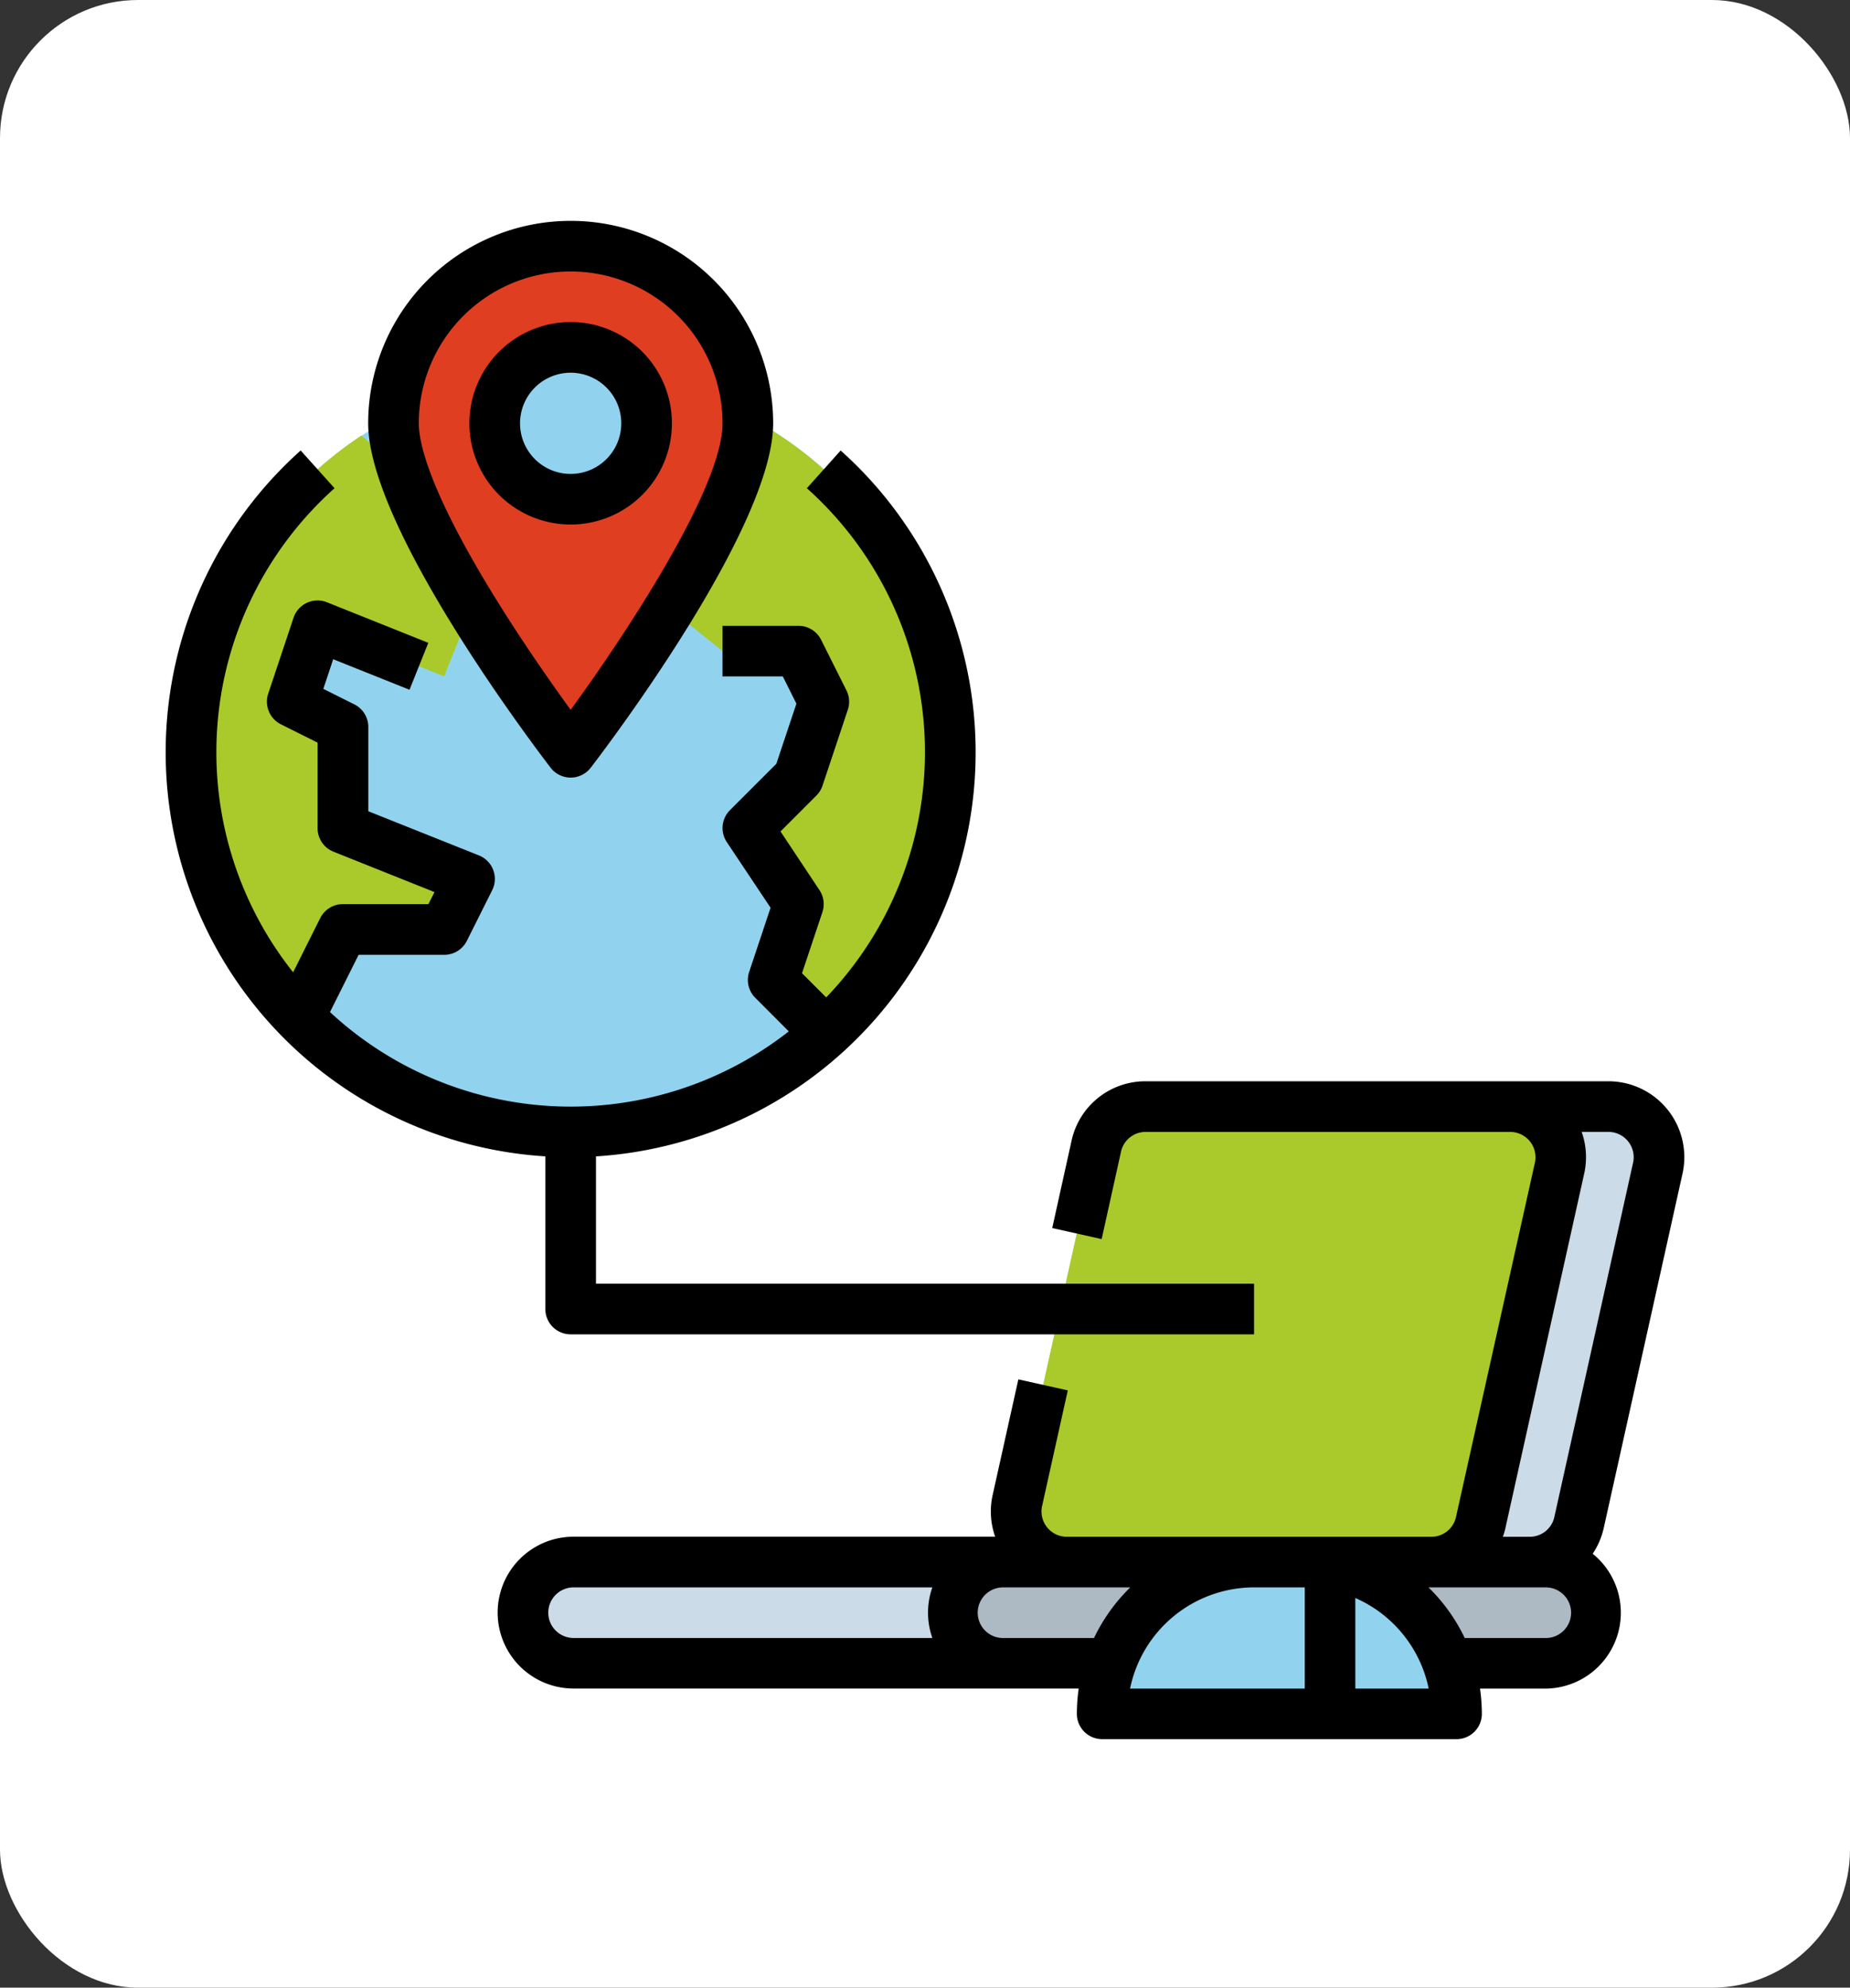 <svg xmlns="http://www.w3.org/2000/svg" xmlns:xlink="http://www.w3.org/1999/xlink" width="67" height="72" viewBox="0 0 67 72">
  <rect x="0" y="0" width="67" height="72" fill="#333333" stroke="none"/>
  <defs>
    <clipPath id="clip-path">
      <rect id="Rectángulo_34192" data-name="Rectángulo 34192" width="55" height="55" transform="translate(-9417 -3306)" fill="#2ff980"/>
    </clipPath>
  </defs>
  <g id="Grupo_83834" data-name="Grupo 83834" transform="translate(9076 3464)">
    <rect id="Rectángulo_34186" data-name="Rectángulo 34186" width="67" height="72" rx="5" transform="translate(-9076 -3464)" fill="#fff"/>
    <g id="Enmascarar_grupo_99" data-name="Enmascarar grupo 99" transform="translate(347 -150)" clip-path="url(#clip-path)">
      <g id="Fill_out_line" data-name="Fill out line" transform="translate(-9418.833 -3307.833)">
        <path id="Trazado_115112" data-name="Trazado 115112" d="M16.606,50.417H34.022v3.667H16.606a1.833,1.833,0,0,1-1.833-1.833h0A1.833,1.833,0,0,1,16.606,50.417Z" fill="#cbdbe7"/>
        <rect id="Rectángulo_34202" data-name="Rectángulo 34202" width="23.262" height="3.667" rx="1.833" transform="translate(30.356 50.417)" fill="#adb9c3"/>
        <path id="Trazado_115113" data-name="Trazado 115113" d="M55.872,36.148,53.02,48.981a1.833,1.833,0,0,1-1.79,1.436H34.475a1.833,1.833,0,0,1-1.79-2.231l2.852-12.833a1.833,1.833,0,0,1,1.79-1.436H54.082a1.833,1.833,0,0,1,1.79,2.231Z" fill="#cbdbe7"/>
        <path id="Trazado_115114" data-name="Trazado 115114" d="M52.311,36.148,49.459,48.981a1.833,1.833,0,0,1-1.789,1.436h-13.2a1.833,1.833,0,0,1-1.79-2.231l2.852-12.833a1.833,1.833,0,0,1,1.79-1.436H50.521a1.833,1.833,0,0,1,1.79,2.231Z" fill="#a9ca2a"/>
        <path id="Trazado_115115" data-name="Trazado 115115" d="M30.25,21.083A13.736,13.736,0,1,1,19.976,7.777,13.736,13.736,0,0,1,30.25,21.083Z" fill="#91d3ee"/>
        <path id="Trazado_115116" data-name="Trazado 115116" d="M30.25,21.083a13.707,13.707,0,0,1-4.5,10.169l-1.919-1.919.917-2.75-1.833-2.75L24.75,22l.917-2.75-.917-1.833H22L17.417,13.75l2.56-5.973A13.757,13.757,0,0,1,30.25,21.083Z" fill="#a9ca2a"/>
        <path id="Trazado_115117" data-name="Trazado 115117" d="M8.25,23.833l4.583,1.833L11.917,27.5H8.25L6.658,30.683A13.748,13.748,0,0,1,8.92,9.61l4.83,4.14-1.833,4.583L7.333,16.5l-.917,2.75,1.833.917Z" fill="#a9ca2a"/>
        <path id="Trazado_115118" data-name="Trazado 115118" d="M16.5,2.75a6.416,6.416,0,0,0-6.417,6.417c0,3.544,6.417,11.916,6.417,11.916s6.417-8.373,6.417-11.917A6.416,6.416,0,0,0,16.5,2.75Zm0,9.167a2.75,2.75,0,1,1,2.75-2.75A2.75,2.75,0,0,1,16.5,11.917Z" fill="#e03e21"/>
        <path id="Trazado_115119" data-name="Trazado 115119" d="M48.583,55.917H35.75a5.5,5.5,0,0,1,5.5-5.5h1.833a5.5,5.5,0,0,1,5.5,5.5Z" fill="#91d3ee"/>
        <path id="Trazado_115120" data-name="Trazado 115120" d="M56.767,36.347A2.75,2.75,0,0,0,54.083,33H37.326a2.734,2.734,0,0,0-2.685,2.153l-.7,3.164,1.79.4.7-3.164a.911.911,0,0,1,.895-.718h13.2a.917.917,0,0,1,.895,1.116L48.564,48.782a.911.911,0,0,1-.895.718h-13.2a.917.917,0,0,1-.895-1.116l.93-4.186-1.79-.4-.93,4.186a2.74,2.74,0,0,0,.09,1.513H16.606a2.75,2.75,0,1,0,0,5.5H34.9a6.438,6.438,0,0,0-.067.917.917.917,0,0,0,.917.917H48.583a.917.917,0,0,0,.917-.917A6.437,6.437,0,0,0,49.433,55h2.351a2.749,2.749,0,0,0,1.731-4.885,2.768,2.768,0,0,0,.4-.935ZM50.354,49.18l2.852-12.833a2.74,2.74,0,0,0-.091-1.513h.967a.917.917,0,0,1,.895,1.116L52.126,48.782a.911.911,0,0,1-.895.718h-.97a2.812,2.812,0,0,0,.094-.32ZM15.689,52.25a.918.918,0,0,1,.917-.917H29.6a2.743,2.743,0,0,0,0,1.833H16.606A.918.918,0,0,1,15.689,52.25Zm19.765.917H32.189a.917.917,0,1,1,0-1.833h4.577a6.446,6.446,0,0,0-1.312,1.833Zm5.8-1.833h1.833V55H36.759A4.591,4.591,0,0,1,41.25,51.333ZM44.917,55V51.717A4.6,4.6,0,0,1,47.575,55Zm6.868-1.833H48.88a6.446,6.446,0,0,0-1.312-1.833h4.217a.917.917,0,1,1,0,1.833Z"/>
        <path id="Trazado_115121" data-name="Trazado 115121" d="M15.583,41.25a.917.917,0,0,0,.917.917H41.25V40.333H17.417V35.721a14.666,14.666,0,0,0,8.861-25.569l-1.223,1.366a12.823,12.823,0,0,1,.7,18.444l-.876-.876.738-2.212a.917.917,0,0,0-.107-.8L24.1,23.95l1.3-1.3a.919.919,0,0,0,.221-.358l.917-2.75a.917.917,0,0,0-.05-.7l-.917-1.833a.917.917,0,0,0-.82-.507H22v1.833h2.183l.493.987L23.949,21.5l-1.68,1.68a.917.917,0,0,0-.114,1.157l1.585,2.377-.775,2.325a.917.917,0,0,0,.221.938L24.4,31.193a12.808,12.808,0,0,1-16.616-.7l1.037-2.073h3.1a.917.917,0,0,0,.82-.507l.917-1.833a.917.917,0,0,0-.479-1.261l-4.007-1.6V20.167a.917.917,0,0,0-.507-.82l-1.122-.561L7.9,17.712l2.764,1.106.681-1.7L7.674,15.649a.917.917,0,0,0-1.21.561l-.917,2.75a.917.917,0,0,0,.46,1.11l1.327.663v3.1a.917.917,0,0,0,.576.851l3.658,1.463-.218.436H8.25a.916.916,0,0,0-.82.507l-.981,1.963a12.822,12.822,0,0,1,1.5-17.535L6.722,10.151a14.666,14.666,0,0,0,8.861,25.569Z"/>
        <path id="Trazado_115122" data-name="Trazado 115122" d="M16.5,22a.917.917,0,0,0,.728-.359c.676-.882,6.606-8.728,6.606-12.474a7.333,7.333,0,0,0-14.667,0c0,3.746,5.93,11.592,6.606,12.474A.916.916,0,0,0,16.5,22ZM11,9.167a5.5,5.5,0,0,1,11,0c0,2.332-3.482,7.606-5.5,10.379-.61-.841-1.526-2.143-2.436-3.582C11.4,11.746,11,9.895,11,9.167Z"/>
        <path id="Trazado_115123" data-name="Trazado 115123" d="M20.167,9.167A3.667,3.667,0,1,0,16.5,12.833,3.667,3.667,0,0,0,20.167,9.167ZM16.5,11a1.833,1.833,0,1,1,1.833-1.833A1.833,1.833,0,0,1,16.5,11Z"/>
      </g>
    </g>
  </g>
</svg>
